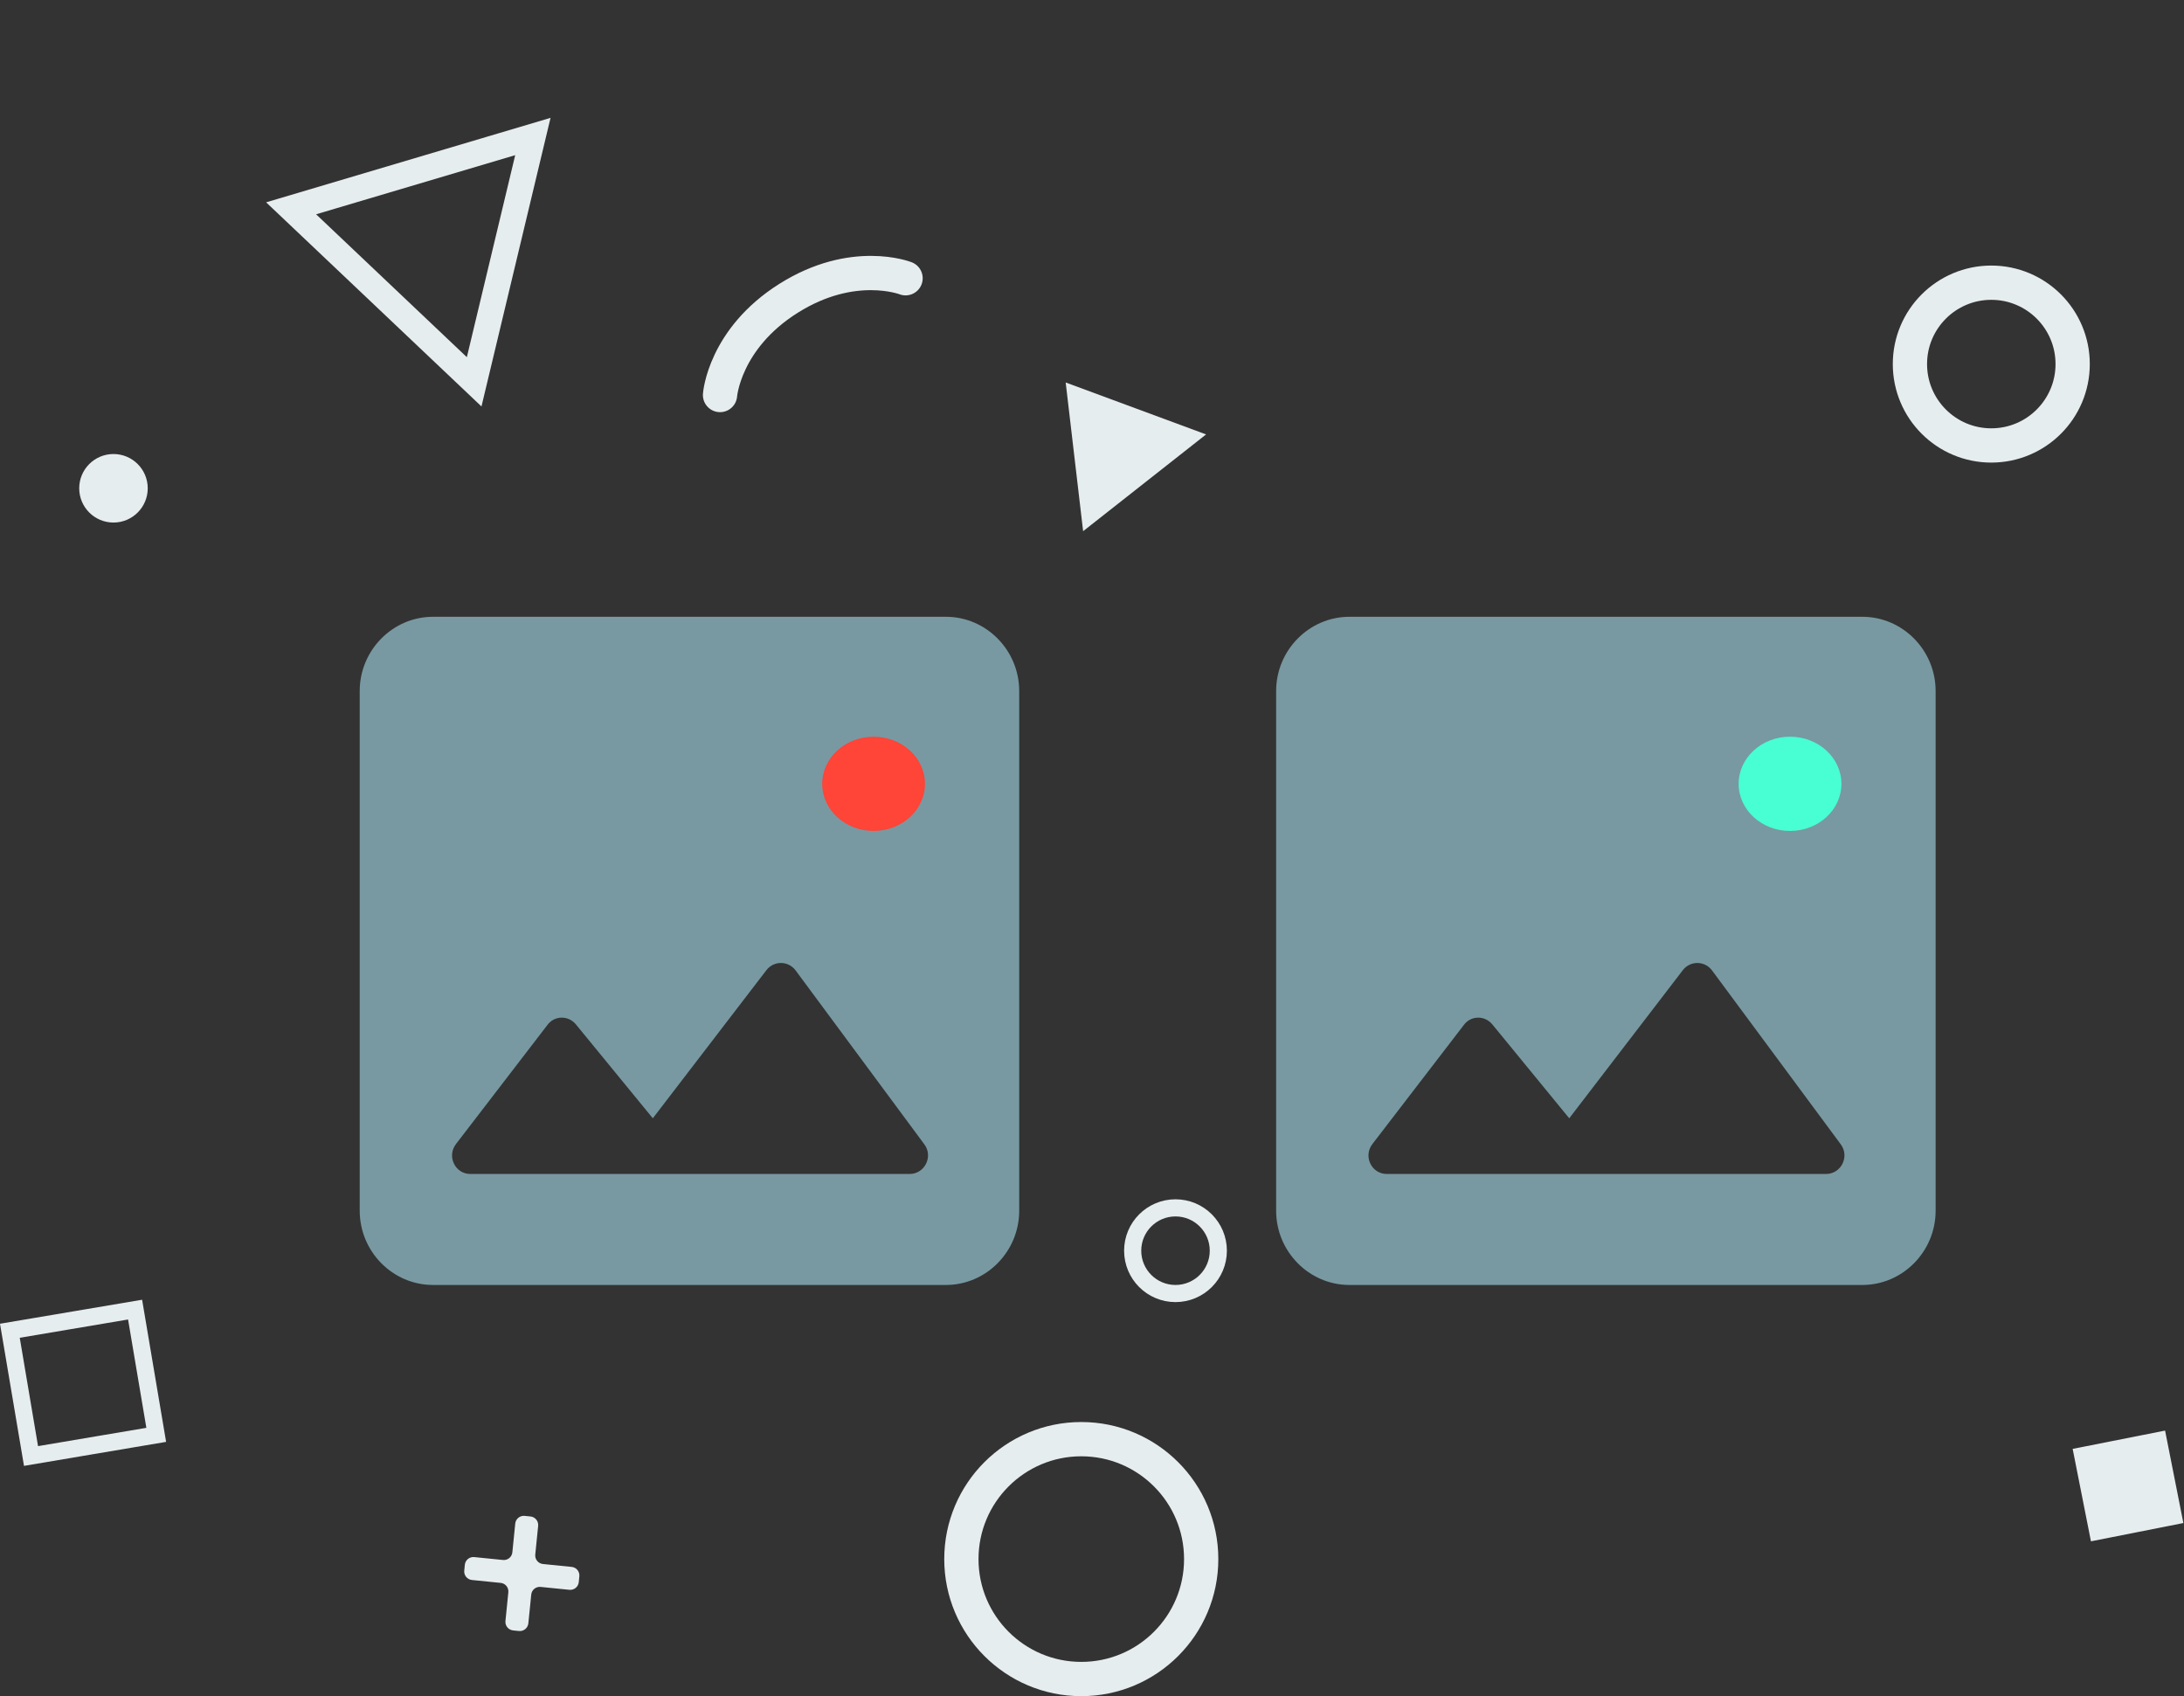 <svg width="255" height="198" viewBox="0 0 255 198" fill="none" xmlns="http://www.w3.org/2000/svg">
<rect x="0" y="0" width="255" height="198" fill="#333333" stroke="none"/>
<path d="M119 141.333V80.667C119 75.9 115.15 72 110.444 72H50.556C45.85 72 42 75.9 42 80.667V141.333C42 146.1 45.85 150 50.556 150H110.444C115.15 150 119 146.1 119 141.333ZM67.239 119.58L76.222 130.543L89.483 113.253C90.339 112.127 92.05 112.127 92.906 113.297L107.921 133.577C108.99 135.007 107.963 137.043 106.209 137.043H54.919C53.122 137.043 52.138 134.963 53.251 133.533L63.902 119.667C64.715 118.54 66.341 118.497 67.239 119.58Z" fill="#7899A2"/>
<ellipse cx="102" cy="91.5" rx="6" ry="5.5" fill="#FF4438"/>
<path d="M226 141.333V80.667C226 75.9 222.15 72 217.444 72H157.556C152.85 72 149 75.9 149 80.667V141.333C149 146.1 152.85 150 157.556 150H217.444C222.15 150 226 146.1 226 141.333ZM174.239 119.58L183.222 130.543L196.483 113.253C197.339 112.127 199.05 112.127 199.906 113.297L214.921 133.577C215.99 135.007 214.963 137.043 213.209 137.043H161.919C160.122 137.043 159.138 134.963 160.251 133.533L170.902 119.667C171.715 118.54 173.341 118.497 174.239 119.58Z" fill="#7899A1"/>
<ellipse cx="209" cy="91.5" rx="6" ry="5.5" fill="#47FFD3"/>
<rect x="242" y="169.135" width="11" height="11" transform="rotate(-11.194 242 169.135)" fill="#E6EDEF"/>
<rect x="1.153" y="155.346" width="14.827" height="14.827" transform="rotate(-9.585 1.153 155.346)" stroke="#E6EDEF" stroke-width="2"/>
<circle cx="232.5" cy="42.5" r="9.5" stroke="#E6EDEF" stroke-width="4"/>
<circle cx="126.249" cy="182" r="14" stroke="#E6EDEF" stroke-width="4"/>
<circle cx="137.249" cy="146" r="5" stroke="#E6EDEF" stroke-width="2"/>
<circle cx="13.249" cy="57" r="4" fill="#E6EDEF"/>
<path d="M33.99 24.317L62.217 15.935L55.362 44.571L33.99 24.317Z" stroke="#E6EDEF" stroke-width="3"/>
<path d="M124.427 44.648L140.82 50.712L126.464 62.008L124.427 44.648Z" fill="#E6EDEF"/>
<path fill-rule="evenodd" clip-rule="evenodd" d="M62.834 178.12C62.89 177.571 62.489 177.081 61.94 177.025L61.256 176.956C60.706 176.901 60.216 177.302 60.16 177.851L59.822 181.209C59.767 181.759 59.277 182.159 58.727 182.104L55.369 181.766C54.82 181.711 54.329 182.111 54.274 182.661L54.205 183.345C54.15 183.894 54.55 184.385 55.1 184.44L58.458 184.778C59.008 184.833 59.408 185.324 59.353 185.873L59.015 189.231C58.959 189.781 59.36 190.271 59.91 190.326L60.594 190.395C61.143 190.451 61.633 190.05 61.689 189.501L62.027 186.143C62.082 185.593 62.572 185.192 63.122 185.248L66.48 185.586C67.03 185.641 67.52 185.241 67.575 184.691L67.644 184.007C67.699 183.457 67.299 182.967 66.749 182.912L63.391 182.574C62.842 182.518 62.441 182.028 62.496 181.479L62.834 178.12Z" fill="#E6EDEF"/>
<path d="M84.069 46.113C84.069 46.113 84.549 39.555 92.08 34.816C99.612 30.076 105.732 32.482 105.732 32.482" stroke="#E6EDEF" stroke-width="4" stroke-linecap="round"/>
</svg>
